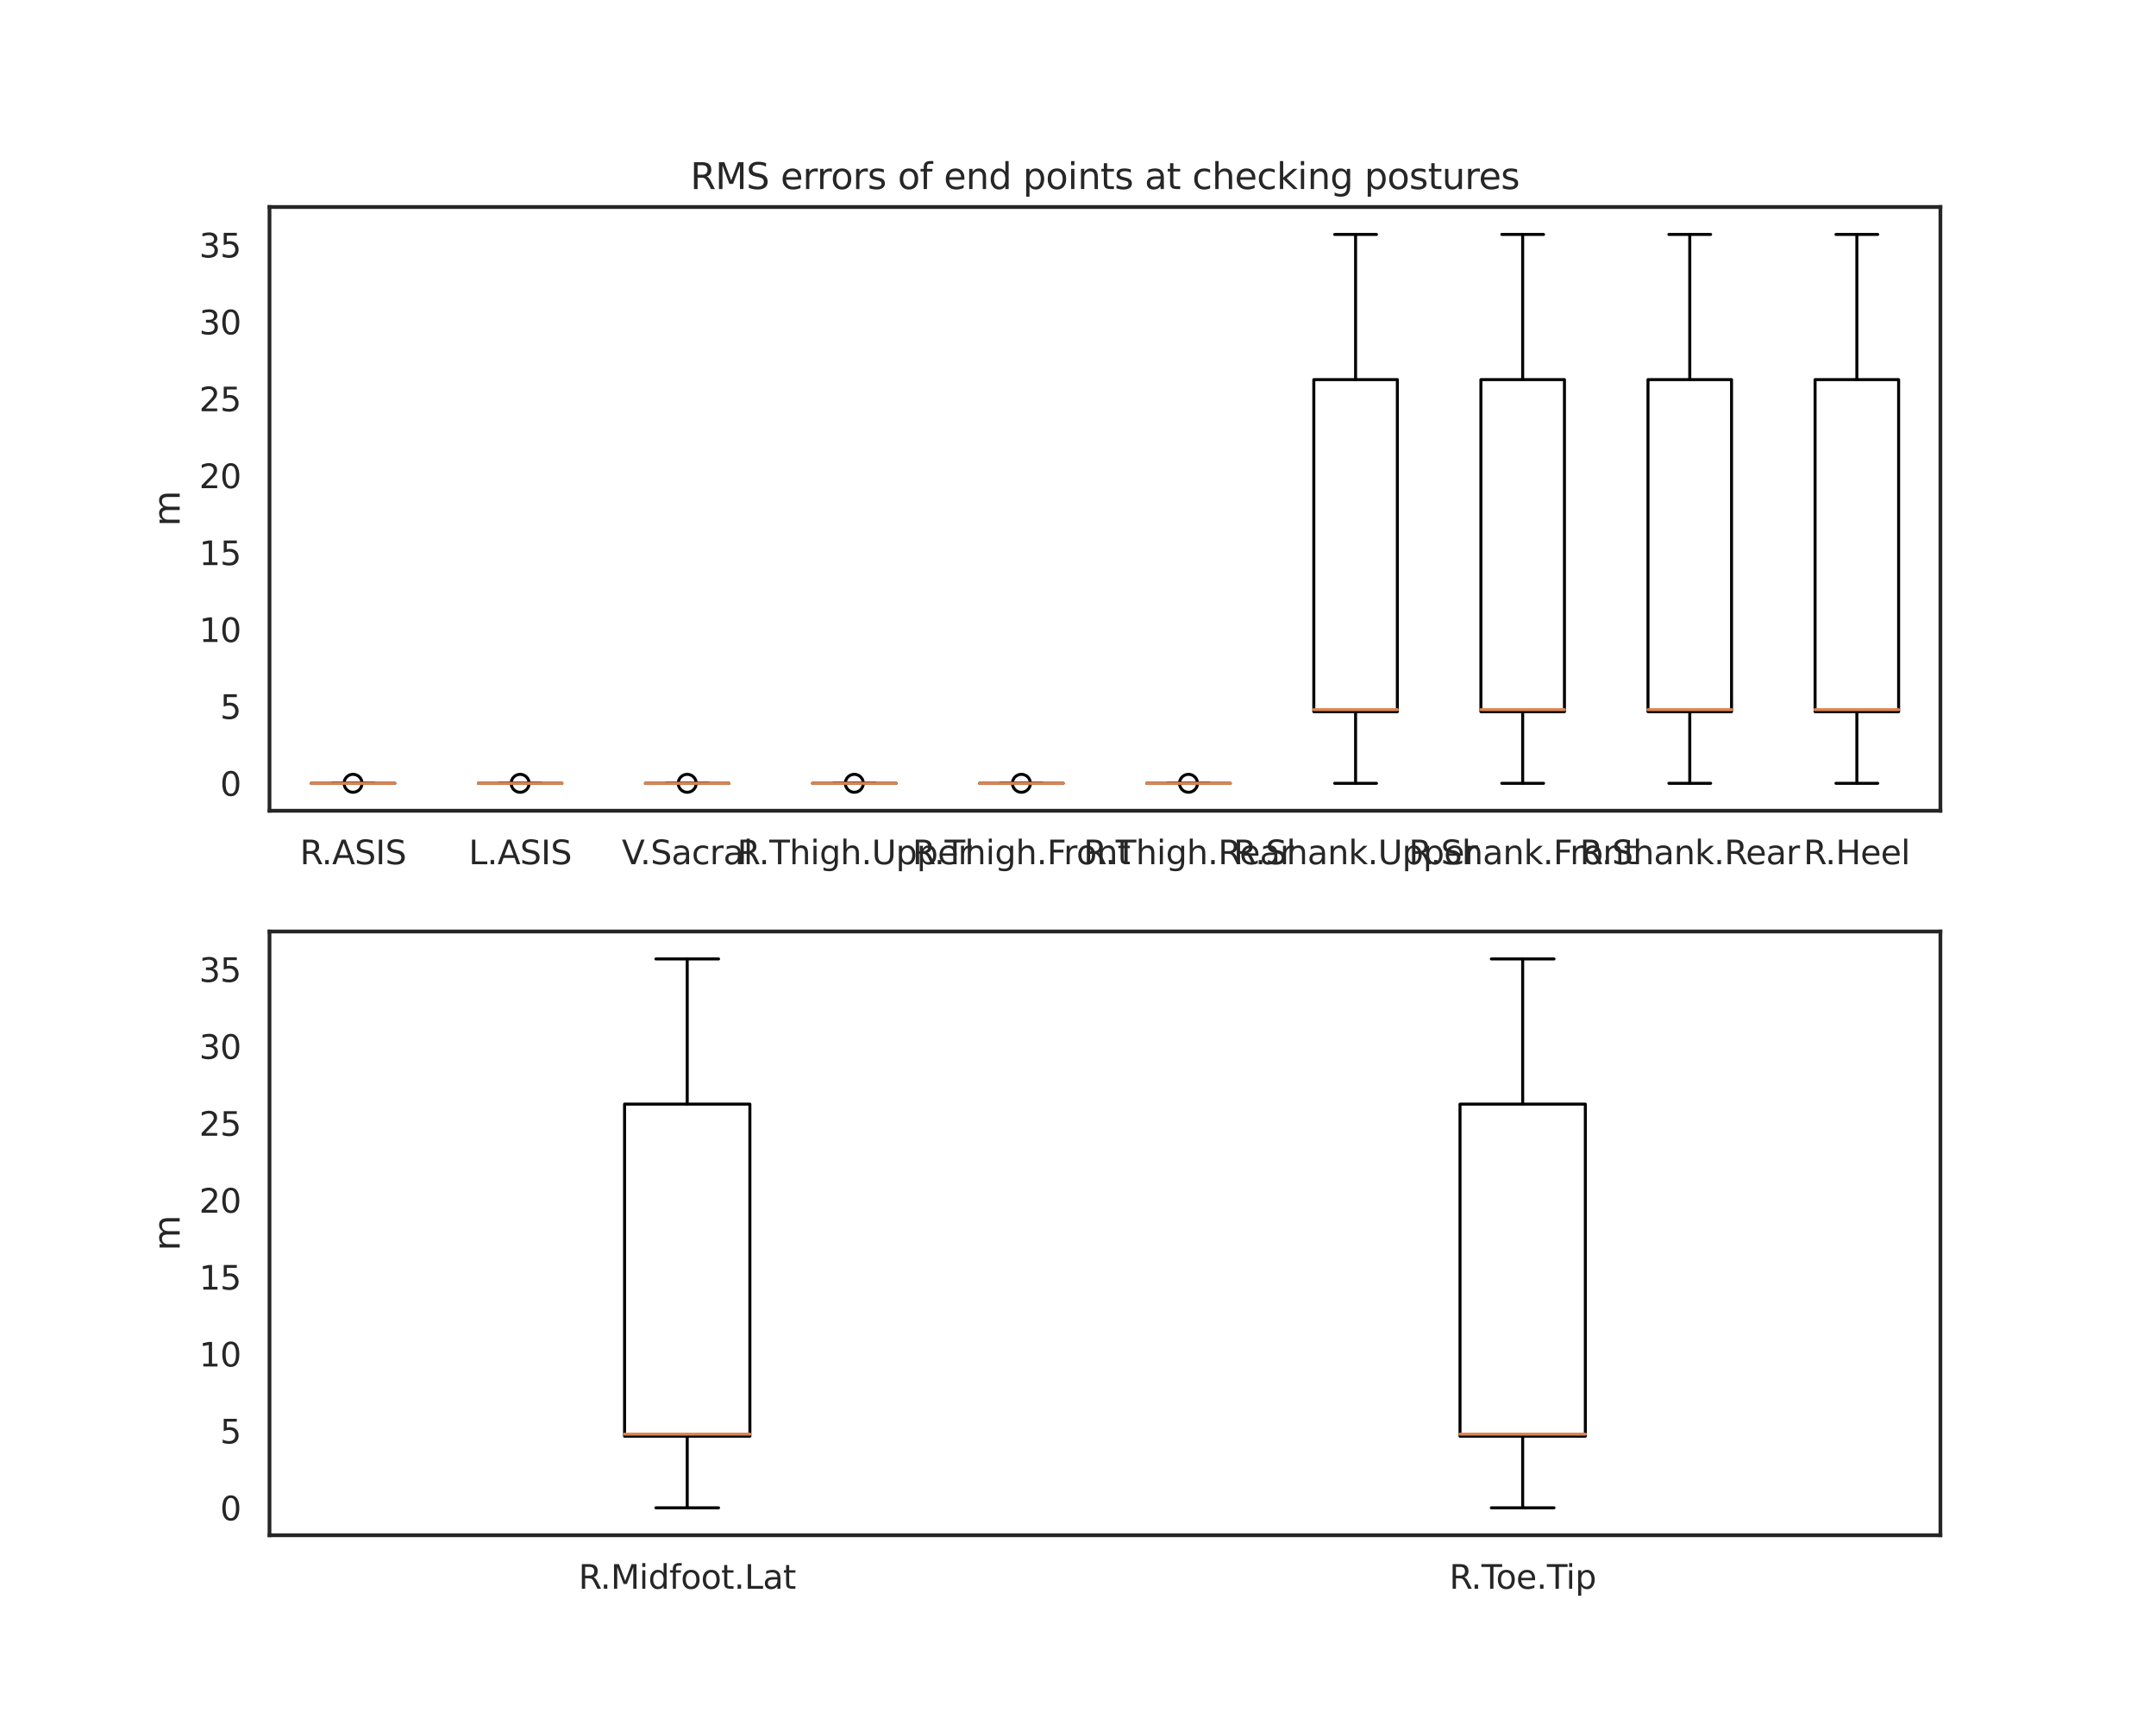 <?xml version="1.0" encoding="utf-8" standalone="no"?>
<!DOCTYPE svg PUBLIC "-//W3C//DTD SVG 1.1//EN"
  "http://www.w3.org/Graphics/SVG/1.1/DTD/svg11.dtd">
<svg xmlns:xlink="http://www.w3.org/1999/xlink" width="720pt" height="576pt" viewBox="0 0 720 576" xmlns="http://www.w3.org/2000/svg" version="1.1">
 <defs>
  <style type="text/css">*{stroke-linejoin: round; stroke-linecap: butt}</style>
 </defs>
 <g id="figure_1">
  <g id="patch_1">
   <path d="M 0 576 
L 720 576 
L 720 0 
L 0 0 
z
" style="fill: #ffffff"/>
  </g>
  <g id="axes_1">
   <g id="patch_2">
    <path d="M 90 270.72 
L 648 270.72 
L 648 69.12 
L 90 69.12 
z
" style="fill: #ffffff"/>
   </g>
   <g id="matplotlib.axis_1">
    <g id="xtick_1">
     <g id="text_1">
      <!-- R.ASIS -->
      <g style="fill: #262626" transform="translate(100.162 288.578) scale(0.11 -0.11)">
       <defs>
        <path id="DejaVuSans-52" d="M 2841 2188 
Q 3044 2119 3236 1894 
Q 3428 1669 3622 1275 
L 4263 0 
L 3584 0 
L 2988 1197 
Q 2756 1666 2539 1819 
Q 2322 1972 1947 1972 
L 1259 1972 
L 1259 0 
L 628 0 
L 628 4666 
L 2053 4666 
Q 2853 4666 3247 4331 
Q 3641 3997 3641 3322 
Q 3641 2881 3436 2590 
Q 3231 2300 2841 2188 
z
M 1259 4147 
L 1259 2491 
L 2053 2491 
Q 2509 2491 2742 2702 
Q 2975 2913 2975 3322 
Q 2975 3731 2742 3939 
Q 2509 4147 2053 4147 
L 1259 4147 
z
" transform="scale(0.016)"/>
        <path id="DejaVuSans-2e" d="M 684 794 
L 1344 794 
L 1344 0 
L 684 0 
L 684 794 
z
" transform="scale(0.016)"/>
        <path id="DejaVuSans-41" d="M 2188 4044 
L 1331 1722 
L 3047 1722 
L 2188 4044 
z
M 1831 4666 
L 2547 4666 
L 4325 0 
L 3669 0 
L 3244 1197 
L 1141 1197 
L 716 0 
L 50 0 
L 1831 4666 
z
" transform="scale(0.016)"/>
        <path id="DejaVuSans-53" d="M 3425 4513 
L 3425 3897 
Q 3066 4069 2747 4153 
Q 2428 4238 2131 4238 
Q 1616 4238 1336 4038 
Q 1056 3838 1056 3469 
Q 1056 3159 1242 3001 
Q 1428 2844 1947 2747 
L 2328 2669 
Q 3034 2534 3370 2195 
Q 3706 1856 3706 1288 
Q 3706 609 3251 259 
Q 2797 -91 1919 -91 
Q 1588 -91 1214 -16 
Q 841 59 441 206 
L 441 856 
Q 825 641 1194 531 
Q 1563 422 1919 422 
Q 2459 422 2753 634 
Q 3047 847 3047 1241 
Q 3047 1584 2836 1778 
Q 2625 1972 2144 2069 
L 1759 2144 
Q 1053 2284 737 2584 
Q 422 2884 422 3419 
Q 422 4038 858 4394 
Q 1294 4750 2059 4750 
Q 2388 4750 2728 4690 
Q 3069 4631 3425 4513 
z
" transform="scale(0.016)"/>
        <path id="DejaVuSans-49" d="M 628 4666 
L 1259 4666 
L 1259 0 
L 628 0 
L 628 4666 
z
" transform="scale(0.016)"/>
       </defs>
       <use xlink:href="#DejaVuSans-52"/>
       <use xlink:href="#DejaVuSans-2e" x="65.857"/>
       <use xlink:href="#DejaVuSans-41" x="97.645"/>
       <use xlink:href="#DejaVuSans-53" x="166.053"/>
       <use xlink:href="#DejaVuSans-49" x="229.529"/>
       <use xlink:href="#DejaVuSans-53" x="259.021"/>
      </g>
     </g>
    </g>
    <g id="xtick_2">
     <g id="text_2">
      <!-- L.ASIS -->
      <g style="fill: #262626" transform="translate(156.519 288.578) scale(0.11 -0.11)">
       <defs>
        <path id="DejaVuSans-4c" d="M 628 4666 
L 1259 4666 
L 1259 531 
L 3531 531 
L 3531 0 
L 628 0 
L 628 4666 
z
" transform="scale(0.016)"/>
       </defs>
       <use xlink:href="#DejaVuSans-4c"/>
       <use xlink:href="#DejaVuSans-2e" x="55.713"/>
       <use xlink:href="#DejaVuSans-41" x="87.5"/>
       <use xlink:href="#DejaVuSans-53" x="155.908"/>
       <use xlink:href="#DejaVuSans-49" x="219.385"/>
       <use xlink:href="#DejaVuSans-53" x="248.877"/>
      </g>
     </g>
    </g>
    <g id="xtick_3">
     <g id="text_3">
      <!-- V.Sacral -->
      <g style="fill: #262626" transform="translate(207.652 288.578) scale(0.11 -0.11)">
       <defs>
        <path id="DejaVuSans-56" d="M 1831 0 
L 50 4666 
L 709 4666 
L 2188 738 
L 3669 4666 
L 4325 4666 
L 2547 0 
L 1831 0 
z
" transform="scale(0.016)"/>
        <path id="DejaVuSans-61" d="M 2194 1759 
Q 1497 1759 1228 1600 
Q 959 1441 959 1056 
Q 959 750 1161 570 
Q 1363 391 1709 391 
Q 2188 391 2477 730 
Q 2766 1069 2766 1631 
L 2766 1759 
L 2194 1759 
z
M 3341 1997 
L 3341 0 
L 2766 0 
L 2766 531 
Q 2569 213 2275 61 
Q 1981 -91 1556 -91 
Q 1019 -91 701 211 
Q 384 513 384 1019 
Q 384 1609 779 1909 
Q 1175 2209 1959 2209 
L 2766 2209 
L 2766 2266 
Q 2766 2663 2505 2880 
Q 2244 3097 1772 3097 
Q 1472 3097 1187 3025 
Q 903 2953 641 2809 
L 641 3341 
Q 956 3463 1253 3523 
Q 1550 3584 1831 3584 
Q 2591 3584 2966 3190 
Q 3341 2797 3341 1997 
z
" transform="scale(0.016)"/>
        <path id="DejaVuSans-63" d="M 3122 3366 
L 3122 2828 
Q 2878 2963 2633 3030 
Q 2388 3097 2138 3097 
Q 1578 3097 1268 2742 
Q 959 2388 959 1747 
Q 959 1106 1268 751 
Q 1578 397 2138 397 
Q 2388 397 2633 464 
Q 2878 531 3122 666 
L 3122 134 
Q 2881 22 2623 -34 
Q 2366 -91 2075 -91 
Q 1284 -91 818 406 
Q 353 903 353 1747 
Q 353 2603 823 3093 
Q 1294 3584 2113 3584 
Q 2378 3584 2631 3529 
Q 2884 3475 3122 3366 
z
" transform="scale(0.016)"/>
        <path id="DejaVuSans-72" d="M 2631 2963 
Q 2534 3019 2420 3045 
Q 2306 3072 2169 3072 
Q 1681 3072 1420 2755 
Q 1159 2438 1159 1844 
L 1159 0 
L 581 0 
L 581 3500 
L 1159 3500 
L 1159 2956 
Q 1341 3275 1631 3429 
Q 1922 3584 2338 3584 
Q 2397 3584 2469 3576 
Q 2541 3569 2628 3553 
L 2631 2963 
z
" transform="scale(0.016)"/>
        <path id="DejaVuSans-6c" d="M 603 4863 
L 1178 4863 
L 1178 0 
L 603 0 
L 603 4863 
z
" transform="scale(0.016)"/>
       </defs>
       <use xlink:href="#DejaVuSans-56"/>
       <use xlink:href="#DejaVuSans-2e" x="55.533"/>
       <use xlink:href="#DejaVuSans-53" x="87.32"/>
       <use xlink:href="#DejaVuSans-61" x="150.797"/>
       <use xlink:href="#DejaVuSans-63" x="212.076"/>
       <use xlink:href="#DejaVuSans-72" x="267.057"/>
       <use xlink:href="#DejaVuSans-61" x="308.17"/>
       <use xlink:href="#DejaVuSans-6c" x="369.449"/>
      </g>
     </g>
    </g>
    <g id="xtick_4">
     <g id="text_4">
      <!-- R.Thigh.Upper -->
      <g style="fill: #262626" transform="translate(246.178 288.578) scale(0.11 -0.11)">
       <defs>
        <path id="DejaVuSans-54" d="M -19 4666 
L 3928 4666 
L 3928 4134 
L 2272 4134 
L 2272 0 
L 1638 0 
L 1638 4134 
L -19 4134 
L -19 4666 
z
" transform="scale(0.016)"/>
        <path id="DejaVuSans-68" d="M 3513 2113 
L 3513 0 
L 2938 0 
L 2938 2094 
Q 2938 2591 2744 2837 
Q 2550 3084 2163 3084 
Q 1697 3084 1428 2787 
Q 1159 2491 1159 1978 
L 1159 0 
L 581 0 
L 581 4863 
L 1159 4863 
L 1159 2956 
Q 1366 3272 1645 3428 
Q 1925 3584 2291 3584 
Q 2894 3584 3203 3211 
Q 3513 2838 3513 2113 
z
" transform="scale(0.016)"/>
        <path id="DejaVuSans-69" d="M 603 3500 
L 1178 3500 
L 1178 0 
L 603 0 
L 603 3500 
z
M 603 4863 
L 1178 4863 
L 1178 4134 
L 603 4134 
L 603 4863 
z
" transform="scale(0.016)"/>
        <path id="DejaVuSans-67" d="M 2906 1791 
Q 2906 2416 2648 2759 
Q 2391 3103 1925 3103 
Q 1463 3103 1205 2759 
Q 947 2416 947 1791 
Q 947 1169 1205 825 
Q 1463 481 1925 481 
Q 2391 481 2648 825 
Q 2906 1169 2906 1791 
z
M 3481 434 
Q 3481 -459 3084 -895 
Q 2688 -1331 1869 -1331 
Q 1566 -1331 1297 -1286 
Q 1028 -1241 775 -1147 
L 775 -588 
Q 1028 -725 1275 -790 
Q 1522 -856 1778 -856 
Q 2344 -856 2625 -561 
Q 2906 -266 2906 331 
L 2906 616 
Q 2728 306 2450 153 
Q 2172 0 1784 0 
Q 1141 0 747 490 
Q 353 981 353 1791 
Q 353 2603 747 3093 
Q 1141 3584 1784 3584 
Q 2172 3584 2450 3431 
Q 2728 3278 2906 2969 
L 2906 3500 
L 3481 3500 
L 3481 434 
z
" transform="scale(0.016)"/>
        <path id="DejaVuSans-55" d="M 556 4666 
L 1191 4666 
L 1191 1831 
Q 1191 1081 1462 751 
Q 1734 422 2344 422 
Q 2950 422 3222 751 
Q 3494 1081 3494 1831 
L 3494 4666 
L 4128 4666 
L 4128 1753 
Q 4128 841 3676 375 
Q 3225 -91 2344 -91 
Q 1459 -91 1007 375 
Q 556 841 556 1753 
L 556 4666 
z
" transform="scale(0.016)"/>
        <path id="DejaVuSans-70" d="M 1159 525 
L 1159 -1331 
L 581 -1331 
L 581 3500 
L 1159 3500 
L 1159 2969 
Q 1341 3281 1617 3432 
Q 1894 3584 2278 3584 
Q 2916 3584 3314 3078 
Q 3713 2572 3713 1747 
Q 3713 922 3314 415 
Q 2916 -91 2278 -91 
Q 1894 -91 1617 61 
Q 1341 213 1159 525 
z
M 3116 1747 
Q 3116 2381 2855 2742 
Q 2594 3103 2138 3103 
Q 1681 3103 1420 2742 
Q 1159 2381 1159 1747 
Q 1159 1113 1420 752 
Q 1681 391 2138 391 
Q 2594 391 2855 752 
Q 3116 1113 3116 1747 
z
" transform="scale(0.016)"/>
        <path id="DejaVuSans-65" d="M 3597 1894 
L 3597 1613 
L 953 1613 
Q 991 1019 1311 708 
Q 1631 397 2203 397 
Q 2534 397 2845 478 
Q 3156 559 3463 722 
L 3463 178 
Q 3153 47 2828 -22 
Q 2503 -91 2169 -91 
Q 1331 -91 842 396 
Q 353 884 353 1716 
Q 353 2575 817 3079 
Q 1281 3584 2069 3584 
Q 2775 3584 3186 3129 
Q 3597 2675 3597 1894 
z
M 3022 2063 
Q 3016 2534 2758 2815 
Q 2500 3097 2075 3097 
Q 1594 3097 1305 2825 
Q 1016 2553 972 2059 
L 3022 2063 
z
" transform="scale(0.016)"/>
       </defs>
       <use xlink:href="#DejaVuSans-52"/>
       <use xlink:href="#DejaVuSans-2e" x="65.857"/>
       <use xlink:href="#DejaVuSans-54" x="97.645"/>
       <use xlink:href="#DejaVuSans-68" x="158.729"/>
       <use xlink:href="#DejaVuSans-69" x="222.107"/>
       <use xlink:href="#DejaVuSans-67" x="249.891"/>
       <use xlink:href="#DejaVuSans-68" x="313.367"/>
       <use xlink:href="#DejaVuSans-2e" x="376.746"/>
       <use xlink:href="#DejaVuSans-55" x="408.533"/>
       <use xlink:href="#DejaVuSans-70" x="481.727"/>
       <use xlink:href="#DejaVuSans-70" x="545.203"/>
       <use xlink:href="#DejaVuSans-65" x="608.68"/>
       <use xlink:href="#DejaVuSans-72" x="670.203"/>
      </g>
     </g>
    </g>
    <g id="xtick_5">
     <g id="text_5">
      <!-- R.Thigh.Front -->
      <g style="fill: #262626" transform="translate(304.723 288.578) scale(0.11 -0.11)">
       <defs>
        <path id="DejaVuSans-46" d="M 628 4666 
L 3309 4666 
L 3309 4134 
L 1259 4134 
L 1259 2759 
L 3109 2759 
L 3109 2228 
L 1259 2228 
L 1259 0 
L 628 0 
L 628 4666 
z
" transform="scale(0.016)"/>
        <path id="DejaVuSans-6f" d="M 1959 3097 
Q 1497 3097 1228 2736 
Q 959 2375 959 1747 
Q 959 1119 1226 758 
Q 1494 397 1959 397 
Q 2419 397 2687 759 
Q 2956 1122 2956 1747 
Q 2956 2369 2687 2733 
Q 2419 3097 1959 3097 
z
M 1959 3584 
Q 2709 3584 3137 3096 
Q 3566 2609 3566 1747 
Q 3566 888 3137 398 
Q 2709 -91 1959 -91 
Q 1206 -91 779 398 
Q 353 888 353 1747 
Q 353 2609 779 3096 
Q 1206 3584 1959 3584 
z
" transform="scale(0.016)"/>
        <path id="DejaVuSans-6e" d="M 3513 2113 
L 3513 0 
L 2938 0 
L 2938 2094 
Q 2938 2591 2744 2837 
Q 2550 3084 2163 3084 
Q 1697 3084 1428 2787 
Q 1159 2491 1159 1978 
L 1159 0 
L 581 0 
L 581 3500 
L 1159 3500 
L 1159 2956 
Q 1366 3272 1645 3428 
Q 1925 3584 2291 3584 
Q 2894 3584 3203 3211 
Q 3513 2838 3513 2113 
z
" transform="scale(0.016)"/>
        <path id="DejaVuSans-74" d="M 1172 4494 
L 1172 3500 
L 2356 3500 
L 2356 3053 
L 1172 3053 
L 1172 1153 
Q 1172 725 1289 603 
Q 1406 481 1766 481 
L 2356 481 
L 2356 0 
L 1766 0 
Q 1100 0 847 248 
Q 594 497 594 1153 
L 594 3053 
L 172 3053 
L 172 3500 
L 594 3500 
L 594 4494 
L 1172 4494 
z
" transform="scale(0.016)"/>
       </defs>
       <use xlink:href="#DejaVuSans-52"/>
       <use xlink:href="#DejaVuSans-2e" x="65.857"/>
       <use xlink:href="#DejaVuSans-54" x="97.645"/>
       <use xlink:href="#DejaVuSans-68" x="158.729"/>
       <use xlink:href="#DejaVuSans-69" x="222.107"/>
       <use xlink:href="#DejaVuSans-67" x="249.891"/>
       <use xlink:href="#DejaVuSans-68" x="313.367"/>
       <use xlink:href="#DejaVuSans-2e" x="376.746"/>
       <use xlink:href="#DejaVuSans-46" x="408.533"/>
       <use xlink:href="#DejaVuSans-72" x="458.803"/>
       <use xlink:href="#DejaVuSans-6f" x="497.666"/>
       <use xlink:href="#DejaVuSans-6e" x="558.848"/>
       <use xlink:href="#DejaVuSans-74" x="622.227"/>
      </g>
     </g>
    </g>
    <g id="xtick_6">
     <g id="text_6">
      <!-- R.Thigh.Rear -->
      <g style="fill: #262626" transform="translate(361.842 288.578) scale(0.11 -0.11)">
       <use xlink:href="#DejaVuSans-52"/>
       <use xlink:href="#DejaVuSans-2e" x="65.857"/>
       <use xlink:href="#DejaVuSans-54" x="97.645"/>
       <use xlink:href="#DejaVuSans-68" x="158.729"/>
       <use xlink:href="#DejaVuSans-69" x="222.107"/>
       <use xlink:href="#DejaVuSans-67" x="249.891"/>
       <use xlink:href="#DejaVuSans-68" x="313.367"/>
       <use xlink:href="#DejaVuSans-2e" x="376.746"/>
       <use xlink:href="#DejaVuSans-52" x="408.533"/>
       <use xlink:href="#DejaVuSans-65" x="473.516"/>
       <use xlink:href="#DejaVuSans-61" x="535.039"/>
       <use xlink:href="#DejaVuSans-72" x="596.318"/>
      </g>
     </g>
    </g>
    <g id="xtick_7">
     <g id="text_7">
      <!-- R.Shank.Upper -->
      <g style="fill: #262626" transform="translate(411.91 288.578) scale(0.11 -0.11)">
       <defs>
        <path id="DejaVuSans-6b" d="M 581 4863 
L 1159 4863 
L 1159 1991 
L 2875 3500 
L 3609 3500 
L 1753 1863 
L 3688 0 
L 2938 0 
L 1159 1709 
L 1159 0 
L 581 0 
L 581 4863 
z
" transform="scale(0.016)"/>
       </defs>
       <use xlink:href="#DejaVuSans-52"/>
       <use xlink:href="#DejaVuSans-2e" x="65.857"/>
       <use xlink:href="#DejaVuSans-53" x="97.645"/>
       <use xlink:href="#DejaVuSans-68" x="161.121"/>
       <use xlink:href="#DejaVuSans-61" x="224.5"/>
       <use xlink:href="#DejaVuSans-6e" x="285.779"/>
       <use xlink:href="#DejaVuSans-6b" x="349.158"/>
       <use xlink:href="#DejaVuSans-2e" x="407.068"/>
       <use xlink:href="#DejaVuSans-55" x="438.855"/>
       <use xlink:href="#DejaVuSans-70" x="512.049"/>
       <use xlink:href="#DejaVuSans-70" x="575.525"/>
       <use xlink:href="#DejaVuSans-65" x="639.002"/>
       <use xlink:href="#DejaVuSans-72" x="700.525"/>
      </g>
     </g>
    </g>
    <g id="xtick_8">
     <g id="text_8">
      <!-- R.Shank.Front -->
      <g style="fill: #262626" transform="translate(470.455 288.578) scale(0.11 -0.11)">
       <use xlink:href="#DejaVuSans-52"/>
       <use xlink:href="#DejaVuSans-2e" x="65.857"/>
       <use xlink:href="#DejaVuSans-53" x="97.645"/>
       <use xlink:href="#DejaVuSans-68" x="161.121"/>
       <use xlink:href="#DejaVuSans-61" x="224.5"/>
       <use xlink:href="#DejaVuSans-6e" x="285.779"/>
       <use xlink:href="#DejaVuSans-6b" x="349.158"/>
       <use xlink:href="#DejaVuSans-2e" x="407.068"/>
       <use xlink:href="#DejaVuSans-46" x="438.855"/>
       <use xlink:href="#DejaVuSans-72" x="489.125"/>
       <use xlink:href="#DejaVuSans-6f" x="527.988"/>
       <use xlink:href="#DejaVuSans-6e" x="589.17"/>
       <use xlink:href="#DejaVuSans-74" x="652.549"/>
      </g>
     </g>
    </g>
    <g id="xtick_9">
     <g id="text_9">
      <!-- R.Shank.Rear -->
      <g style="fill: #262626" transform="translate(527.574 288.578) scale(0.11 -0.11)">
       <use xlink:href="#DejaVuSans-52"/>
       <use xlink:href="#DejaVuSans-2e" x="65.857"/>
       <use xlink:href="#DejaVuSans-53" x="97.645"/>
       <use xlink:href="#DejaVuSans-68" x="161.121"/>
       <use xlink:href="#DejaVuSans-61" x="224.5"/>
       <use xlink:href="#DejaVuSans-6e" x="285.779"/>
       <use xlink:href="#DejaVuSans-6b" x="349.158"/>
       <use xlink:href="#DejaVuSans-2e" x="407.068"/>
       <use xlink:href="#DejaVuSans-52" x="438.855"/>
       <use xlink:href="#DejaVuSans-65" x="503.838"/>
       <use xlink:href="#DejaVuSans-61" x="565.361"/>
       <use xlink:href="#DejaVuSans-72" x="626.641"/>
      </g>
     </g>
    </g>
    <g id="xtick_10">
     <g id="text_10">
      <!-- R.Heel -->
      <g style="fill: #262626" transform="translate(602.297 288.578) scale(0.11 -0.11)">
       <defs>
        <path id="DejaVuSans-48" d="M 628 4666 
L 1259 4666 
L 1259 2753 
L 3553 2753 
L 3553 4666 
L 4184 4666 
L 4184 0 
L 3553 0 
L 3553 2222 
L 1259 2222 
L 1259 0 
L 628 0 
L 628 4666 
z
" transform="scale(0.016)"/>
       </defs>
       <use xlink:href="#DejaVuSans-52"/>
       <use xlink:href="#DejaVuSans-2e" x="65.857"/>
       <use xlink:href="#DejaVuSans-48" x="97.645"/>
       <use xlink:href="#DejaVuSans-65" x="172.84"/>
       <use xlink:href="#DejaVuSans-65" x="234.363"/>
       <use xlink:href="#DejaVuSans-6c" x="295.887"/>
      </g>
     </g>
    </g>
   </g>
   <g id="matplotlib.axis_2">
    <g id="ytick_1">
     <g id="text_11">
      <!-- 0 -->
      <g style="fill: #262626" transform="translate(73.501 265.736) scale(0.11 -0.11)">
       <defs>
        <path id="DejaVuSans-30" d="M 2034 4250 
Q 1547 4250 1301 3770 
Q 1056 3291 1056 2328 
Q 1056 1369 1301 889 
Q 1547 409 2034 409 
Q 2525 409 2770 889 
Q 3016 1369 3016 2328 
Q 3016 3291 2770 3770 
Q 2525 4250 2034 4250 
z
M 2034 4750 
Q 2819 4750 3233 4129 
Q 3647 3509 3647 2328 
Q 3647 1150 3233 529 
Q 2819 -91 2034 -91 
Q 1250 -91 836 529 
Q 422 1150 422 2328 
Q 422 3509 836 4129 
Q 1250 4750 2034 4750 
z
" transform="scale(0.016)"/>
       </defs>
       <use xlink:href="#DejaVuSans-30"/>
      </g>
     </g>
    </g>
    <g id="ytick_2">
     <g id="text_12">
      <!-- 5 -->
      <g style="fill: #262626" transform="translate(73.501 240.053) scale(0.11 -0.11)">
       <defs>
        <path id="DejaVuSans-35" d="M 691 4666 
L 3169 4666 
L 3169 4134 
L 1269 4134 
L 1269 2991 
Q 1406 3038 1543 3061 
Q 1681 3084 1819 3084 
Q 2600 3084 3056 2656 
Q 3513 2228 3513 1497 
Q 3513 744 3044 326 
Q 2575 -91 1722 -91 
Q 1428 -91 1123 -41 
Q 819 9 494 109 
L 494 744 
Q 775 591 1075 516 
Q 1375 441 1709 441 
Q 2250 441 2565 725 
Q 2881 1009 2881 1497 
Q 2881 1984 2565 2268 
Q 2250 2553 1709 2553 
Q 1456 2553 1204 2497 
Q 953 2441 691 2322 
L 691 4666 
z
" transform="scale(0.016)"/>
       </defs>
       <use xlink:href="#DejaVuSans-35"/>
      </g>
     </g>
    </g>
    <g id="ytick_3">
     <g id="text_13">
      <!-- 10 -->
      <g style="fill: #262626" transform="translate(66.502 214.371) scale(0.11 -0.11)">
       <defs>
        <path id="DejaVuSans-31" d="M 794 531 
L 1825 531 
L 1825 4091 
L 703 3866 
L 703 4441 
L 1819 4666 
L 2450 4666 
L 2450 531 
L 3481 531 
L 3481 0 
L 794 0 
L 794 531 
z
" transform="scale(0.016)"/>
       </defs>
       <use xlink:href="#DejaVuSans-31"/>
       <use xlink:href="#DejaVuSans-30" x="63.623"/>
      </g>
     </g>
    </g>
    <g id="ytick_4">
     <g id="text_14">
      <!-- 15 -->
      <g style="fill: #262626" transform="translate(66.502 188.688) scale(0.11 -0.11)">
       <use xlink:href="#DejaVuSans-31"/>
       <use xlink:href="#DejaVuSans-35" x="63.623"/>
      </g>
     </g>
    </g>
    <g id="ytick_5">
     <g id="text_15">
      <!-- 20 -->
      <g style="fill: #262626" transform="translate(66.502 163.006) scale(0.11 -0.11)">
       <defs>
        <path id="DejaVuSans-32" d="M 1228 531 
L 3431 531 
L 3431 0 
L 469 0 
L 469 531 
Q 828 903 1448 1529 
Q 2069 2156 2228 2338 
Q 2531 2678 2651 2914 
Q 2772 3150 2772 3378 
Q 2772 3750 2511 3984 
Q 2250 4219 1831 4219 
Q 1534 4219 1204 4116 
Q 875 4013 500 3803 
L 500 4441 
Q 881 4594 1212 4672 
Q 1544 4750 1819 4750 
Q 2544 4750 2975 4387 
Q 3406 4025 3406 3419 
Q 3406 3131 3298 2873 
Q 3191 2616 2906 2266 
Q 2828 2175 2409 1742 
Q 1991 1309 1228 531 
z
" transform="scale(0.016)"/>
       </defs>
       <use xlink:href="#DejaVuSans-32"/>
       <use xlink:href="#DejaVuSans-30" x="63.623"/>
      </g>
     </g>
    </g>
    <g id="ytick_6">
     <g id="text_16">
      <!-- 25 -->
      <g style="fill: #262626" transform="translate(66.502 137.323) scale(0.11 -0.11)">
       <use xlink:href="#DejaVuSans-32"/>
       <use xlink:href="#DejaVuSans-35" x="63.623"/>
      </g>
     </g>
    </g>
    <g id="ytick_7">
     <g id="text_17">
      <!-- 30 -->
      <g style="fill: #262626" transform="translate(66.502 111.641) scale(0.11 -0.11)">
       <defs>
        <path id="DejaVuSans-33" d="M 2597 2516 
Q 3050 2419 3304 2112 
Q 3559 1806 3559 1356 
Q 3559 666 3084 287 
Q 2609 -91 1734 -91 
Q 1441 -91 1130 -33 
Q 819 25 488 141 
L 488 750 
Q 750 597 1062 519 
Q 1375 441 1716 441 
Q 2309 441 2620 675 
Q 2931 909 2931 1356 
Q 2931 1769 2642 2001 
Q 2353 2234 1838 2234 
L 1294 2234 
L 1294 2753 
L 1863 2753 
Q 2328 2753 2575 2939 
Q 2822 3125 2822 3475 
Q 2822 3834 2567 4026 
Q 2313 4219 1838 4219 
Q 1578 4219 1281 4162 
Q 984 4106 628 3988 
L 628 4550 
Q 988 4650 1302 4700 
Q 1616 4750 1894 4750 
Q 2613 4750 3031 4423 
Q 3450 4097 3450 3541 
Q 3450 3153 3228 2886 
Q 3006 2619 2597 2516 
z
" transform="scale(0.016)"/>
       </defs>
       <use xlink:href="#DejaVuSans-33"/>
       <use xlink:href="#DejaVuSans-30" x="63.623"/>
      </g>
     </g>
    </g>
    <g id="ytick_8">
     <g id="text_18">
      <!-- 35 -->
      <g style="fill: #262626" transform="translate(66.502 85.958) scale(0.11 -0.11)">
       <use xlink:href="#DejaVuSans-33"/>
       <use xlink:href="#DejaVuSans-35" x="63.623"/>
      </g>
     </g>
    </g>
    <g id="text_19">
     <!-- m -->
     <g style="fill: #262626" transform="translate(60.007 175.764) rotate(-90) scale(0.12 -0.12)">
      <defs>
       <path id="DejaVuSans-6d" d="M 3328 2828 
Q 3544 3216 3844 3400 
Q 4144 3584 4550 3584 
Q 5097 3584 5394 3201 
Q 5691 2819 5691 2113 
L 5691 0 
L 5113 0 
L 5113 2094 
Q 5113 2597 4934 2840 
Q 4756 3084 4391 3084 
Q 3944 3084 3684 2787 
Q 3425 2491 3425 1978 
L 3425 0 
L 2847 0 
L 2847 2094 
Q 2847 2600 2669 2842 
Q 2491 3084 2119 3084 
Q 1678 3084 1418 2786 
Q 1159 2488 1159 1978 
L 1159 0 
L 581 0 
L 581 3500 
L 1159 3500 
L 1159 2956 
Q 1356 3278 1631 3431 
Q 1906 3584 2284 3584 
Q 2666 3584 2933 3390 
Q 3200 3197 3328 2828 
z
" transform="scale(0.016)"/>
      </defs>
      <use xlink:href="#DejaVuSans-6d"/>
     </g>
    </g>
   </g>
   <g id="line2d_1">
    <path d="M 103.95 261.556 
L 131.85 261.556 
L 131.85 261.556 
L 103.95 261.556 
L 103.95 261.556 
" clip-path="url(#pea1eceb9d7)" style="fill: none; stroke: #000000; stroke-linecap: round"/>
   </g>
   <g id="line2d_2">
    <path d="M 117.9 261.556 
L 117.9 261.556 
" clip-path="url(#pea1eceb9d7)" style="fill: none; stroke: #000000; stroke-linecap: round"/>
   </g>
   <g id="line2d_3">
    <path d="M 117.9 261.556 
L 117.9 261.556 
" clip-path="url(#pea1eceb9d7)" style="fill: none; stroke: #000000; stroke-linecap: round"/>
   </g>
   <g id="line2d_4">
    <path d="M 110.925 261.556 
L 124.875 261.556 
" clip-path="url(#pea1eceb9d7)" style="fill: none; stroke: #000000; stroke-linecap: round"/>
   </g>
   <g id="line2d_5">
    <path d="M 110.925 261.556 
L 124.875 261.556 
" clip-path="url(#pea1eceb9d7)" style="fill: none; stroke: #000000; stroke-linecap: round"/>
   </g>
   <g id="line2d_6">
    <defs>
     <path id="m571a685d33" d="M 0 3 
C 0.796 3 1.559 2.684 2.121 2.121 
C 2.684 1.559 3 0.796 3 0 
C 3 -0.796 2.684 -1.559 2.121 -2.121 
C 1.559 -2.684 0.796 -3 0 -3 
C -0.796 -3 -1.559 -2.684 -2.121 -2.121 
C -2.684 -1.559 -3 -0.796 -3 0 
C -3 0.796 -2.684 1.559 -2.121 2.121 
C -1.559 2.684 -0.796 3 0 3 
z
" style="stroke: #000000"/>
    </defs>
    <g clip-path="url(#pea1eceb9d7)">
     <use xlink:href="#m571a685d33" x="117.9" y="261.554" style="fill-opacity: 0; stroke: #000000"/>
    </g>
   </g>
   <g id="line2d_7">
    <path d="M 159.75 261.556 
L 187.65 261.556 
L 187.65 261.556 
L 159.75 261.556 
L 159.75 261.556 
" clip-path="url(#pea1eceb9d7)" style="fill: none; stroke: #000000; stroke-linecap: round"/>
   </g>
   <g id="line2d_8">
    <path d="M 173.7 261.556 
L 173.7 261.556 
" clip-path="url(#pea1eceb9d7)" style="fill: none; stroke: #000000; stroke-linecap: round"/>
   </g>
   <g id="line2d_9">
    <path d="M 173.7 261.556 
L 173.7 261.556 
" clip-path="url(#pea1eceb9d7)" style="fill: none; stroke: #000000; stroke-linecap: round"/>
   </g>
   <g id="line2d_10">
    <path d="M 166.725 261.556 
L 180.675 261.556 
" clip-path="url(#pea1eceb9d7)" style="fill: none; stroke: #000000; stroke-linecap: round"/>
   </g>
   <g id="line2d_11">
    <path d="M 166.725 261.556 
L 180.675 261.556 
" clip-path="url(#pea1eceb9d7)" style="fill: none; stroke: #000000; stroke-linecap: round"/>
   </g>
   <g id="line2d_12">
    <g clip-path="url(#pea1eceb9d7)">
     <use xlink:href="#m571a685d33" x="173.7" y="261.555" style="fill-opacity: 0; stroke: #000000"/>
    </g>
   </g>
   <g id="line2d_13">
    <path d="M 215.55 261.556 
L 243.45 261.556 
L 243.45 261.556 
L 215.55 261.556 
L 215.55 261.556 
" clip-path="url(#pea1eceb9d7)" style="fill: none; stroke: #000000; stroke-linecap: round"/>
   </g>
   <g id="line2d_14">
    <path d="M 229.5 261.556 
L 229.5 261.556 
" clip-path="url(#pea1eceb9d7)" style="fill: none; stroke: #000000; stroke-linecap: round"/>
   </g>
   <g id="line2d_15">
    <path d="M 229.5 261.556 
L 229.5 261.556 
" clip-path="url(#pea1eceb9d7)" style="fill: none; stroke: #000000; stroke-linecap: round"/>
   </g>
   <g id="line2d_16">
    <path d="M 222.525 261.556 
L 236.475 261.556 
" clip-path="url(#pea1eceb9d7)" style="fill: none; stroke: #000000; stroke-linecap: round"/>
   </g>
   <g id="line2d_17">
    <path d="M 222.525 261.556 
L 236.475 261.556 
" clip-path="url(#pea1eceb9d7)" style="fill: none; stroke: #000000; stroke-linecap: round"/>
   </g>
   <g id="line2d_18">
    <g clip-path="url(#pea1eceb9d7)">
     <use xlink:href="#m571a685d33" x="229.5" y="261.555" style="fill-opacity: 0; stroke: #000000"/>
    </g>
   </g>
   <g id="line2d_19">
    <path d="M 271.35 261.556 
L 299.25 261.556 
L 299.25 261.556 
L 271.35 261.556 
L 271.35 261.556 
" clip-path="url(#pea1eceb9d7)" style="fill: none; stroke: #000000; stroke-linecap: round"/>
   </g>
   <g id="line2d_20">
    <path d="M 285.3 261.556 
L 285.3 261.556 
" clip-path="url(#pea1eceb9d7)" style="fill: none; stroke: #000000; stroke-linecap: round"/>
   </g>
   <g id="line2d_21">
    <path d="M 285.3 261.556 
L 285.3 261.556 
" clip-path="url(#pea1eceb9d7)" style="fill: none; stroke: #000000; stroke-linecap: round"/>
   </g>
   <g id="line2d_22">
    <path d="M 278.325 261.556 
L 292.275 261.556 
" clip-path="url(#pea1eceb9d7)" style="fill: none; stroke: #000000; stroke-linecap: round"/>
   </g>
   <g id="line2d_23">
    <path d="M 278.325 261.556 
L 292.275 261.556 
" clip-path="url(#pea1eceb9d7)" style="fill: none; stroke: #000000; stroke-linecap: round"/>
   </g>
   <g id="line2d_24">
    <g clip-path="url(#pea1eceb9d7)">
     <use xlink:href="#m571a685d33" x="285.3" y="261.554" style="fill-opacity: 0; stroke: #000000"/>
    </g>
   </g>
   <g id="line2d_25">
    <path d="M 327.15 261.556 
L 355.05 261.556 
L 355.05 261.556 
L 327.15 261.556 
L 327.15 261.556 
" clip-path="url(#pea1eceb9d7)" style="fill: none; stroke: #000000; stroke-linecap: round"/>
   </g>
   <g id="line2d_26">
    <path d="M 341.1 261.556 
L 341.1 261.556 
" clip-path="url(#pea1eceb9d7)" style="fill: none; stroke: #000000; stroke-linecap: round"/>
   </g>
   <g id="line2d_27">
    <path d="M 341.1 261.556 
L 341.1 261.556 
" clip-path="url(#pea1eceb9d7)" style="fill: none; stroke: #000000; stroke-linecap: round"/>
   </g>
   <g id="line2d_28">
    <path d="M 334.125 261.556 
L 348.075 261.556 
" clip-path="url(#pea1eceb9d7)" style="fill: none; stroke: #000000; stroke-linecap: round"/>
   </g>
   <g id="line2d_29">
    <path d="M 334.125 261.556 
L 348.075 261.556 
" clip-path="url(#pea1eceb9d7)" style="fill: none; stroke: #000000; stroke-linecap: round"/>
   </g>
   <g id="line2d_30">
    <g clip-path="url(#pea1eceb9d7)">
     <use xlink:href="#m571a685d33" x="341.1" y="261.554" style="fill-opacity: 0; stroke: #000000"/>
    </g>
   </g>
   <g id="line2d_31">
    <path d="M 382.95 261.556 
L 410.85 261.556 
L 410.85 261.556 
L 382.95 261.556 
L 382.95 261.556 
" clip-path="url(#pea1eceb9d7)" style="fill: none; stroke: #000000; stroke-linecap: round"/>
   </g>
   <g id="line2d_32">
    <path d="M 396.9 261.556 
L 396.9 261.556 
" clip-path="url(#pea1eceb9d7)" style="fill: none; stroke: #000000; stroke-linecap: round"/>
   </g>
   <g id="line2d_33">
    <path d="M 396.9 261.556 
L 396.9 261.556 
" clip-path="url(#pea1eceb9d7)" style="fill: none; stroke: #000000; stroke-linecap: round"/>
   </g>
   <g id="line2d_34">
    <path d="M 389.925 261.556 
L 403.875 261.556 
" clip-path="url(#pea1eceb9d7)" style="fill: none; stroke: #000000; stroke-linecap: round"/>
   </g>
   <g id="line2d_35">
    <path d="M 389.925 261.556 
L 403.875 261.556 
" clip-path="url(#pea1eceb9d7)" style="fill: none; stroke: #000000; stroke-linecap: round"/>
   </g>
   <g id="line2d_36">
    <g clip-path="url(#pea1eceb9d7)">
     <use xlink:href="#m571a685d33" x="396.9" y="261.554" style="fill-opacity: 0; stroke: #000000"/>
    </g>
   </g>
   <g id="line2d_37">
    <path d="M 438.75 237.643 
L 466.65 237.643 
L 466.65 126.762 
L 438.75 126.762 
L 438.75 237.643 
" clip-path="url(#pea1eceb9d7)" style="fill: none; stroke: #000000; stroke-linecap: round"/>
   </g>
   <g id="line2d_38">
    <path d="M 452.7 237.643 
L 452.7 261.553 
" clip-path="url(#pea1eceb9d7)" style="fill: none; stroke: #000000; stroke-linecap: round"/>
   </g>
   <g id="line2d_39">
    <path d="M 452.7 126.762 
L 452.7 78.284 
" clip-path="url(#pea1eceb9d7)" style="fill: none; stroke: #000000; stroke-linecap: round"/>
   </g>
   <g id="line2d_40">
    <path d="M 445.725 261.553 
L 459.675 261.553 
" clip-path="url(#pea1eceb9d7)" style="fill: none; stroke: #000000; stroke-linecap: round"/>
   </g>
   <g id="line2d_41">
    <path d="M 445.725 78.284 
L 459.675 78.284 
" clip-path="url(#pea1eceb9d7)" style="fill: none; stroke: #000000; stroke-linecap: round"/>
   </g>
   <g id="line2d_42"/>
   <g id="line2d_43">
    <path d="M 494.55 237.643 
L 522.45 237.643 
L 522.45 126.762 
L 494.55 126.762 
L 494.55 237.643 
" clip-path="url(#pea1eceb9d7)" style="fill: none; stroke: #000000; stroke-linecap: round"/>
   </g>
   <g id="line2d_44">
    <path d="M 508.5 237.643 
L 508.5 261.553 
" clip-path="url(#pea1eceb9d7)" style="fill: none; stroke: #000000; stroke-linecap: round"/>
   </g>
   <g id="line2d_45">
    <path d="M 508.5 126.762 
L 508.5 78.284 
" clip-path="url(#pea1eceb9d7)" style="fill: none; stroke: #000000; stroke-linecap: round"/>
   </g>
   <g id="line2d_46">
    <path d="M 501.525 261.553 
L 515.475 261.553 
" clip-path="url(#pea1eceb9d7)" style="fill: none; stroke: #000000; stroke-linecap: round"/>
   </g>
   <g id="line2d_47">
    <path d="M 501.525 78.284 
L 515.475 78.284 
" clip-path="url(#pea1eceb9d7)" style="fill: none; stroke: #000000; stroke-linecap: round"/>
   </g>
   <g id="line2d_48"/>
   <g id="line2d_49">
    <path d="M 550.35 237.643 
L 578.25 237.643 
L 578.25 126.762 
L 550.35 126.762 
L 550.35 237.643 
" clip-path="url(#pea1eceb9d7)" style="fill: none; stroke: #000000; stroke-linecap: round"/>
   </g>
   <g id="line2d_50">
    <path d="M 564.3 237.643 
L 564.3 261.553 
" clip-path="url(#pea1eceb9d7)" style="fill: none; stroke: #000000; stroke-linecap: round"/>
   </g>
   <g id="line2d_51">
    <path d="M 564.3 126.762 
L 564.3 78.284 
" clip-path="url(#pea1eceb9d7)" style="fill: none; stroke: #000000; stroke-linecap: round"/>
   </g>
   <g id="line2d_52">
    <path d="M 557.325 261.553 
L 571.275 261.553 
" clip-path="url(#pea1eceb9d7)" style="fill: none; stroke: #000000; stroke-linecap: round"/>
   </g>
   <g id="line2d_53">
    <path d="M 557.325 78.284 
L 571.275 78.284 
" clip-path="url(#pea1eceb9d7)" style="fill: none; stroke: #000000; stroke-linecap: round"/>
   </g>
   <g id="line2d_54"/>
   <g id="line2d_55">
    <path d="M 606.15 237.643 
L 634.05 237.643 
L 634.05 126.762 
L 606.15 126.762 
L 606.15 237.643 
" clip-path="url(#pea1eceb9d7)" style="fill: none; stroke: #000000; stroke-linecap: round"/>
   </g>
   <g id="line2d_56">
    <path d="M 620.1 237.643 
L 620.1 261.553 
" clip-path="url(#pea1eceb9d7)" style="fill: none; stroke: #000000; stroke-linecap: round"/>
   </g>
   <g id="line2d_57">
    <path d="M 620.1 126.762 
L 620.1 78.284 
" clip-path="url(#pea1eceb9d7)" style="fill: none; stroke: #000000; stroke-linecap: round"/>
   </g>
   <g id="line2d_58">
    <path d="M 613.125 261.553 
L 627.075 261.553 
" clip-path="url(#pea1eceb9d7)" style="fill: none; stroke: #000000; stroke-linecap: round"/>
   </g>
   <g id="line2d_59">
    <path d="M 613.125 78.284 
L 627.075 78.284 
" clip-path="url(#pea1eceb9d7)" style="fill: none; stroke: #000000; stroke-linecap: round"/>
   </g>
   <g id="line2d_60"/>
   <g id="line2d_61">
    <path d="M 103.95 261.556 
L 131.85 261.556 
" clip-path="url(#pea1eceb9d7)" style="fill: none; stroke: #dd8452; stroke-linecap: round"/>
   </g>
   <g id="line2d_62">
    <path d="M 159.75 261.556 
L 187.65 261.556 
" clip-path="url(#pea1eceb9d7)" style="fill: none; stroke: #dd8452; stroke-linecap: round"/>
   </g>
   <g id="line2d_63">
    <path d="M 215.55 261.556 
L 243.45 261.556 
" clip-path="url(#pea1eceb9d7)" style="fill: none; stroke: #dd8452; stroke-linecap: round"/>
   </g>
   <g id="line2d_64">
    <path d="M 271.35 261.556 
L 299.25 261.556 
" clip-path="url(#pea1eceb9d7)" style="fill: none; stroke: #dd8452; stroke-linecap: round"/>
   </g>
   <g id="line2d_65">
    <path d="M 327.15 261.556 
L 355.05 261.556 
" clip-path="url(#pea1eceb9d7)" style="fill: none; stroke: #dd8452; stroke-linecap: round"/>
   </g>
   <g id="line2d_66">
    <path d="M 382.95 261.556 
L 410.85 261.556 
" clip-path="url(#pea1eceb9d7)" style="fill: none; stroke: #dd8452; stroke-linecap: round"/>
   </g>
   <g id="line2d_67">
    <path d="M 438.75 236.973 
L 466.65 236.973 
" clip-path="url(#pea1eceb9d7)" style="fill: none; stroke: #dd8452; stroke-linecap: round"/>
   </g>
   <g id="line2d_68">
    <path d="M 494.55 236.972 
L 522.45 236.972 
" clip-path="url(#pea1eceb9d7)" style="fill: none; stroke: #dd8452; stroke-linecap: round"/>
   </g>
   <g id="line2d_69">
    <path d="M 550.35 236.973 
L 578.25 236.973 
" clip-path="url(#pea1eceb9d7)" style="fill: none; stroke: #dd8452; stroke-linecap: round"/>
   </g>
   <g id="line2d_70">
    <path d="M 606.15 236.973 
L 634.05 236.973 
" clip-path="url(#pea1eceb9d7)" style="fill: none; stroke: #dd8452; stroke-linecap: round"/>
   </g>
   <g id="patch_3">
    <path d="M 90 270.72 
L 90 69.12 
" style="fill: none; stroke: #262626; stroke-width: 1.25; stroke-linejoin: miter; stroke-linecap: square"/>
   </g>
   <g id="patch_4">
    <path d="M 648 270.72 
L 648 69.12 
" style="fill: none; stroke: #262626; stroke-width: 1.25; stroke-linejoin: miter; stroke-linecap: square"/>
   </g>
   <g id="patch_5">
    <path d="M 90 270.72 
L 648 270.72 
" style="fill: none; stroke: #262626; stroke-width: 1.25; stroke-linejoin: miter; stroke-linecap: square"/>
   </g>
   <g id="patch_6">
    <path d="M 90 69.12 
L 648 69.12 
" style="fill: none; stroke: #262626; stroke-width: 1.25; stroke-linejoin: miter; stroke-linecap: square"/>
   </g>
   <g id="text_20">
    <!-- RMS errors of end points at checking postures -->
    <g style="fill: #262626" transform="translate(230.55 63.12) scale(0.12 -0.12)">
     <defs>
      <path id="DejaVuSans-4d" d="M 628 4666 
L 1569 4666 
L 2759 1491 
L 3956 4666 
L 4897 4666 
L 4897 0 
L 4281 0 
L 4281 4097 
L 3078 897 
L 2444 897 
L 1241 4097 
L 1241 0 
L 628 0 
L 628 4666 
z
" transform="scale(0.016)"/>
      <path id="DejaVuSans-20" transform="scale(0.016)"/>
      <path id="DejaVuSans-73" d="M 2834 3397 
L 2834 2853 
Q 2591 2978 2328 3040 
Q 2066 3103 1784 3103 
Q 1356 3103 1142 2972 
Q 928 2841 928 2578 
Q 928 2378 1081 2264 
Q 1234 2150 1697 2047 
L 1894 2003 
Q 2506 1872 2764 1633 
Q 3022 1394 3022 966 
Q 3022 478 2636 193 
Q 2250 -91 1575 -91 
Q 1294 -91 989 -36 
Q 684 19 347 128 
L 347 722 
Q 666 556 975 473 
Q 1284 391 1588 391 
Q 1994 391 2212 530 
Q 2431 669 2431 922 
Q 2431 1156 2273 1281 
Q 2116 1406 1581 1522 
L 1381 1569 
Q 847 1681 609 1914 
Q 372 2147 372 2553 
Q 372 3047 722 3315 
Q 1072 3584 1716 3584 
Q 2034 3584 2315 3537 
Q 2597 3491 2834 3397 
z
" transform="scale(0.016)"/>
      <path id="DejaVuSans-66" d="M 2375 4863 
L 2375 4384 
L 1825 4384 
Q 1516 4384 1395 4259 
Q 1275 4134 1275 3809 
L 1275 3500 
L 2222 3500 
L 2222 3053 
L 1275 3053 
L 1275 0 
L 697 0 
L 697 3053 
L 147 3053 
L 147 3500 
L 697 3500 
L 697 3744 
Q 697 4328 969 4595 
Q 1241 4863 1831 4863 
L 2375 4863 
z
" transform="scale(0.016)"/>
      <path id="DejaVuSans-64" d="M 2906 2969 
L 2906 4863 
L 3481 4863 
L 3481 0 
L 2906 0 
L 2906 525 
Q 2725 213 2448 61 
Q 2172 -91 1784 -91 
Q 1150 -91 751 415 
Q 353 922 353 1747 
Q 353 2572 751 3078 
Q 1150 3584 1784 3584 
Q 2172 3584 2448 3432 
Q 2725 3281 2906 2969 
z
M 947 1747 
Q 947 1113 1208 752 
Q 1469 391 1925 391 
Q 2381 391 2643 752 
Q 2906 1113 2906 1747 
Q 2906 2381 2643 2742 
Q 2381 3103 1925 3103 
Q 1469 3103 1208 2742 
Q 947 2381 947 1747 
z
" transform="scale(0.016)"/>
      <path id="DejaVuSans-75" d="M 544 1381 
L 544 3500 
L 1119 3500 
L 1119 1403 
Q 1119 906 1312 657 
Q 1506 409 1894 409 
Q 2359 409 2629 706 
Q 2900 1003 2900 1516 
L 2900 3500 
L 3475 3500 
L 3475 0 
L 2900 0 
L 2900 538 
Q 2691 219 2414 64 
Q 2138 -91 1772 -91 
Q 1169 -91 856 284 
Q 544 659 544 1381 
z
M 1991 3584 
L 1991 3584 
z
" transform="scale(0.016)"/>
     </defs>
     <use xlink:href="#DejaVuSans-52"/>
     <use xlink:href="#DejaVuSans-4d" x="69.482"/>
     <use xlink:href="#DejaVuSans-53" x="155.762"/>
     <use xlink:href="#DejaVuSans-20" x="219.238"/>
     <use xlink:href="#DejaVuSans-65" x="251.025"/>
     <use xlink:href="#DejaVuSans-72" x="312.549"/>
     <use xlink:href="#DejaVuSans-72" x="351.912"/>
     <use xlink:href="#DejaVuSans-6f" x="390.775"/>
     <use xlink:href="#DejaVuSans-72" x="451.957"/>
     <use xlink:href="#DejaVuSans-73" x="493.07"/>
     <use xlink:href="#DejaVuSans-20" x="545.17"/>
     <use xlink:href="#DejaVuSans-6f" x="576.957"/>
     <use xlink:href="#DejaVuSans-66" x="638.139"/>
     <use xlink:href="#DejaVuSans-20" x="673.344"/>
     <use xlink:href="#DejaVuSans-65" x="705.131"/>
     <use xlink:href="#DejaVuSans-6e" x="766.654"/>
     <use xlink:href="#DejaVuSans-64" x="830.033"/>
     <use xlink:href="#DejaVuSans-20" x="893.51"/>
     <use xlink:href="#DejaVuSans-70" x="925.297"/>
     <use xlink:href="#DejaVuSans-6f" x="988.773"/>
     <use xlink:href="#DejaVuSans-69" x="1049.955"/>
     <use xlink:href="#DejaVuSans-6e" x="1077.738"/>
     <use xlink:href="#DejaVuSans-74" x="1141.117"/>
     <use xlink:href="#DejaVuSans-73" x="1180.326"/>
     <use xlink:href="#DejaVuSans-20" x="1232.426"/>
     <use xlink:href="#DejaVuSans-61" x="1264.213"/>
     <use xlink:href="#DejaVuSans-74" x="1325.492"/>
     <use xlink:href="#DejaVuSans-20" x="1364.701"/>
     <use xlink:href="#DejaVuSans-63" x="1396.488"/>
     <use xlink:href="#DejaVuSans-68" x="1451.469"/>
     <use xlink:href="#DejaVuSans-65" x="1514.848"/>
     <use xlink:href="#DejaVuSans-63" x="1576.371"/>
     <use xlink:href="#DejaVuSans-6b" x="1631.352"/>
     <use xlink:href="#DejaVuSans-69" x="1689.262"/>
     <use xlink:href="#DejaVuSans-6e" x="1717.045"/>
     <use xlink:href="#DejaVuSans-67" x="1780.424"/>
     <use xlink:href="#DejaVuSans-20" x="1843.9"/>
     <use xlink:href="#DejaVuSans-70" x="1875.688"/>
     <use xlink:href="#DejaVuSans-6f" x="1939.164"/>
     <use xlink:href="#DejaVuSans-73" x="2000.346"/>
     <use xlink:href="#DejaVuSans-74" x="2052.445"/>
     <use xlink:href="#DejaVuSans-75" x="2091.654"/>
     <use xlink:href="#DejaVuSans-72" x="2155.033"/>
     <use xlink:href="#DejaVuSans-65" x="2193.896"/>
     <use xlink:href="#DejaVuSans-73" x="2255.42"/>
    </g>
   </g>
  </g>
  <g id="axes_2">
   <g id="patch_7">
    <path d="M 90 512.64 
L 648 512.64 
L 648 311.04 
L 90 311.04 
z
" style="fill: #ffffff"/>
   </g>
   <g id="matplotlib.axis_3">
    <g id="xtick_11">
     <g id="text_21">
      <!-- R.Midfoot.Lat -->
      <g style="fill: #262626" transform="translate(193.203 530.498) scale(0.11 -0.11)">
       <use xlink:href="#DejaVuSans-52"/>
       <use xlink:href="#DejaVuSans-2e" x="65.857"/>
       <use xlink:href="#DejaVuSans-4d" x="97.645"/>
       <use xlink:href="#DejaVuSans-69" x="183.924"/>
       <use xlink:href="#DejaVuSans-64" x="211.707"/>
       <use xlink:href="#DejaVuSans-66" x="275.184"/>
       <use xlink:href="#DejaVuSans-6f" x="310.389"/>
       <use xlink:href="#DejaVuSans-6f" x="371.57"/>
       <use xlink:href="#DejaVuSans-74" x="432.752"/>
       <use xlink:href="#DejaVuSans-2e" x="471.961"/>
       <use xlink:href="#DejaVuSans-4c" x="503.748"/>
       <use xlink:href="#DejaVuSans-61" x="559.461"/>
       <use xlink:href="#DejaVuSans-74" x="620.74"/>
      </g>
     </g>
    </g>
    <g id="xtick_12">
     <g id="text_22">
      <!-- R.Toe.Tip -->
      <g style="fill: #262626" transform="translate(484.001 530.498) scale(0.11 -0.11)">
       <use xlink:href="#DejaVuSans-52"/>
       <use xlink:href="#DejaVuSans-2e" x="65.857"/>
       <use xlink:href="#DejaVuSans-54" x="97.645"/>
       <use xlink:href="#DejaVuSans-6f" x="141.729"/>
       <use xlink:href="#DejaVuSans-65" x="202.91"/>
       <use xlink:href="#DejaVuSans-2e" x="264.434"/>
       <use xlink:href="#DejaVuSans-54" x="296.221"/>
       <use xlink:href="#DejaVuSans-69" x="354.18"/>
       <use xlink:href="#DejaVuSans-70" x="381.963"/>
      </g>
     </g>
    </g>
   </g>
   <g id="matplotlib.axis_4">
    <g id="ytick_9">
     <g id="text_23">
      <!-- 0 -->
      <g style="fill: #262626" transform="translate(73.501 507.659) scale(0.11 -0.11)">
       <use xlink:href="#DejaVuSans-30"/>
      </g>
     </g>
    </g>
    <g id="ytick_10">
     <g id="text_24">
      <!-- 5 -->
      <g style="fill: #262626" transform="translate(73.501 481.976) scale(0.11 -0.11)">
       <use xlink:href="#DejaVuSans-35"/>
      </g>
     </g>
    </g>
    <g id="ytick_11">
     <g id="text_25">
      <!-- 10 -->
      <g style="fill: #262626" transform="translate(66.502 456.293) scale(0.11 -0.11)">
       <use xlink:href="#DejaVuSans-31"/>
       <use xlink:href="#DejaVuSans-30" x="63.623"/>
      </g>
     </g>
    </g>
    <g id="ytick_12">
     <g id="text_26">
      <!-- 15 -->
      <g style="fill: #262626" transform="translate(66.502 430.61) scale(0.11 -0.11)">
       <use xlink:href="#DejaVuSans-31"/>
       <use xlink:href="#DejaVuSans-35" x="63.623"/>
      </g>
     </g>
    </g>
    <g id="ytick_13">
     <g id="text_27">
      <!-- 20 -->
      <g style="fill: #262626" transform="translate(66.502 404.927) scale(0.11 -0.11)">
       <use xlink:href="#DejaVuSans-32"/>
       <use xlink:href="#DejaVuSans-30" x="63.623"/>
      </g>
     </g>
    </g>
    <g id="ytick_14">
     <g id="text_28">
      <!-- 25 -->
      <g style="fill: #262626" transform="translate(66.502 379.244) scale(0.11 -0.11)">
       <use xlink:href="#DejaVuSans-32"/>
       <use xlink:href="#DejaVuSans-35" x="63.623"/>
      </g>
     </g>
    </g>
    <g id="ytick_15">
     <g id="text_29">
      <!-- 30 -->
      <g style="fill: #262626" transform="translate(66.502 353.561) scale(0.11 -0.11)">
       <use xlink:href="#DejaVuSans-33"/>
       <use xlink:href="#DejaVuSans-30" x="63.623"/>
      </g>
     </g>
    </g>
    <g id="ytick_16">
     <g id="text_30">
      <!-- 35 -->
      <g style="fill: #262626" transform="translate(66.502 327.878) scale(0.11 -0.11)">
       <use xlink:href="#DejaVuSans-33"/>
       <use xlink:href="#DejaVuSans-35" x="63.623"/>
      </g>
     </g>
    </g>
    <g id="text_31">
     <!-- m -->
     <g style="fill: #262626" transform="translate(60.007 417.684) rotate(-90) scale(0.12 -0.12)">
      <use xlink:href="#DejaVuSans-6d"/>
     </g>
    </g>
   </g>
   <g id="line2d_71">
    <path d="M 208.575 479.567 
L 250.425 479.567 
L 250.425 368.683 
L 208.575 368.683 
L 208.575 479.567 
" clip-path="url(#pbfc8052b63)" style="fill: none; stroke: #000000; stroke-linecap: round"/>
   </g>
   <g id="line2d_72">
    <path d="M 229.5 479.567 
L 229.5 503.476 
" clip-path="url(#pbfc8052b63)" style="fill: none; stroke: #000000; stroke-linecap: round"/>
   </g>
   <g id="line2d_73">
    <path d="M 229.5 368.683 
L 229.5 320.204 
" clip-path="url(#pbfc8052b63)" style="fill: none; stroke: #000000; stroke-linecap: round"/>
   </g>
   <g id="line2d_74">
    <path d="M 219.037 503.476 
L 239.963 503.476 
" clip-path="url(#pbfc8052b63)" style="fill: none; stroke: #000000; stroke-linecap: round"/>
   </g>
   <g id="line2d_75">
    <path d="M 219.037 320.204 
L 239.963 320.204 
" clip-path="url(#pbfc8052b63)" style="fill: none; stroke: #000000; stroke-linecap: round"/>
   </g>
   <g id="line2d_76"/>
   <g id="line2d_77">
    <path d="M 487.575 479.566 
L 529.425 479.566 
L 529.425 368.683 
L 487.575 368.683 
L 487.575 479.566 
" clip-path="url(#pbfc8052b63)" style="fill: none; stroke: #000000; stroke-linecap: round"/>
   </g>
   <g id="line2d_78">
    <path d="M 508.5 479.566 
L 508.5 503.476 
" clip-path="url(#pbfc8052b63)" style="fill: none; stroke: #000000; stroke-linecap: round"/>
   </g>
   <g id="line2d_79">
    <path d="M 508.5 368.683 
L 508.5 320.204 
" clip-path="url(#pbfc8052b63)" style="fill: none; stroke: #000000; stroke-linecap: round"/>
   </g>
   <g id="line2d_80">
    <path d="M 498.038 503.476 
L 518.962 503.476 
" clip-path="url(#pbfc8052b63)" style="fill: none; stroke: #000000; stroke-linecap: round"/>
   </g>
   <g id="line2d_81">
    <path d="M 498.038 320.204 
L 518.962 320.204 
" clip-path="url(#pbfc8052b63)" style="fill: none; stroke: #000000; stroke-linecap: round"/>
   </g>
   <g id="line2d_82"/>
   <g id="line2d_83">
    <path d="M 208.575 478.896 
L 250.425 478.896 
" clip-path="url(#pbfc8052b63)" style="fill: none; stroke: #dd8452; stroke-linecap: round"/>
   </g>
   <g id="line2d_84">
    <path d="M 487.575 478.896 
L 529.425 478.896 
" clip-path="url(#pbfc8052b63)" style="fill: none; stroke: #dd8452; stroke-linecap: round"/>
   </g>
   <g id="patch_8">
    <path d="M 90 512.64 
L 90 311.04 
" style="fill: none; stroke: #262626; stroke-width: 1.25; stroke-linejoin: miter; stroke-linecap: square"/>
   </g>
   <g id="patch_9">
    <path d="M 648 512.64 
L 648 311.04 
" style="fill: none; stroke: #262626; stroke-width: 1.25; stroke-linejoin: miter; stroke-linecap: square"/>
   </g>
   <g id="patch_10">
    <path d="M 90 512.64 
L 648 512.64 
" style="fill: none; stroke: #262626; stroke-width: 1.25; stroke-linejoin: miter; stroke-linecap: square"/>
   </g>
   <g id="patch_11">
    <path d="M 90 311.04 
L 648 311.04 
" style="fill: none; stroke: #262626; stroke-width: 1.25; stroke-linejoin: miter; stroke-linecap: square"/>
   </g>
  </g>
 </g>
 <defs>
  <clipPath id="pea1eceb9d7">
   <rect x="90" y="69.12" width="558" height="201.6"/>
  </clipPath>
  <clipPath id="pbfc8052b63">
   <rect x="90" y="311.04" width="558" height="201.6"/>
  </clipPath>
 </defs>
</svg>
